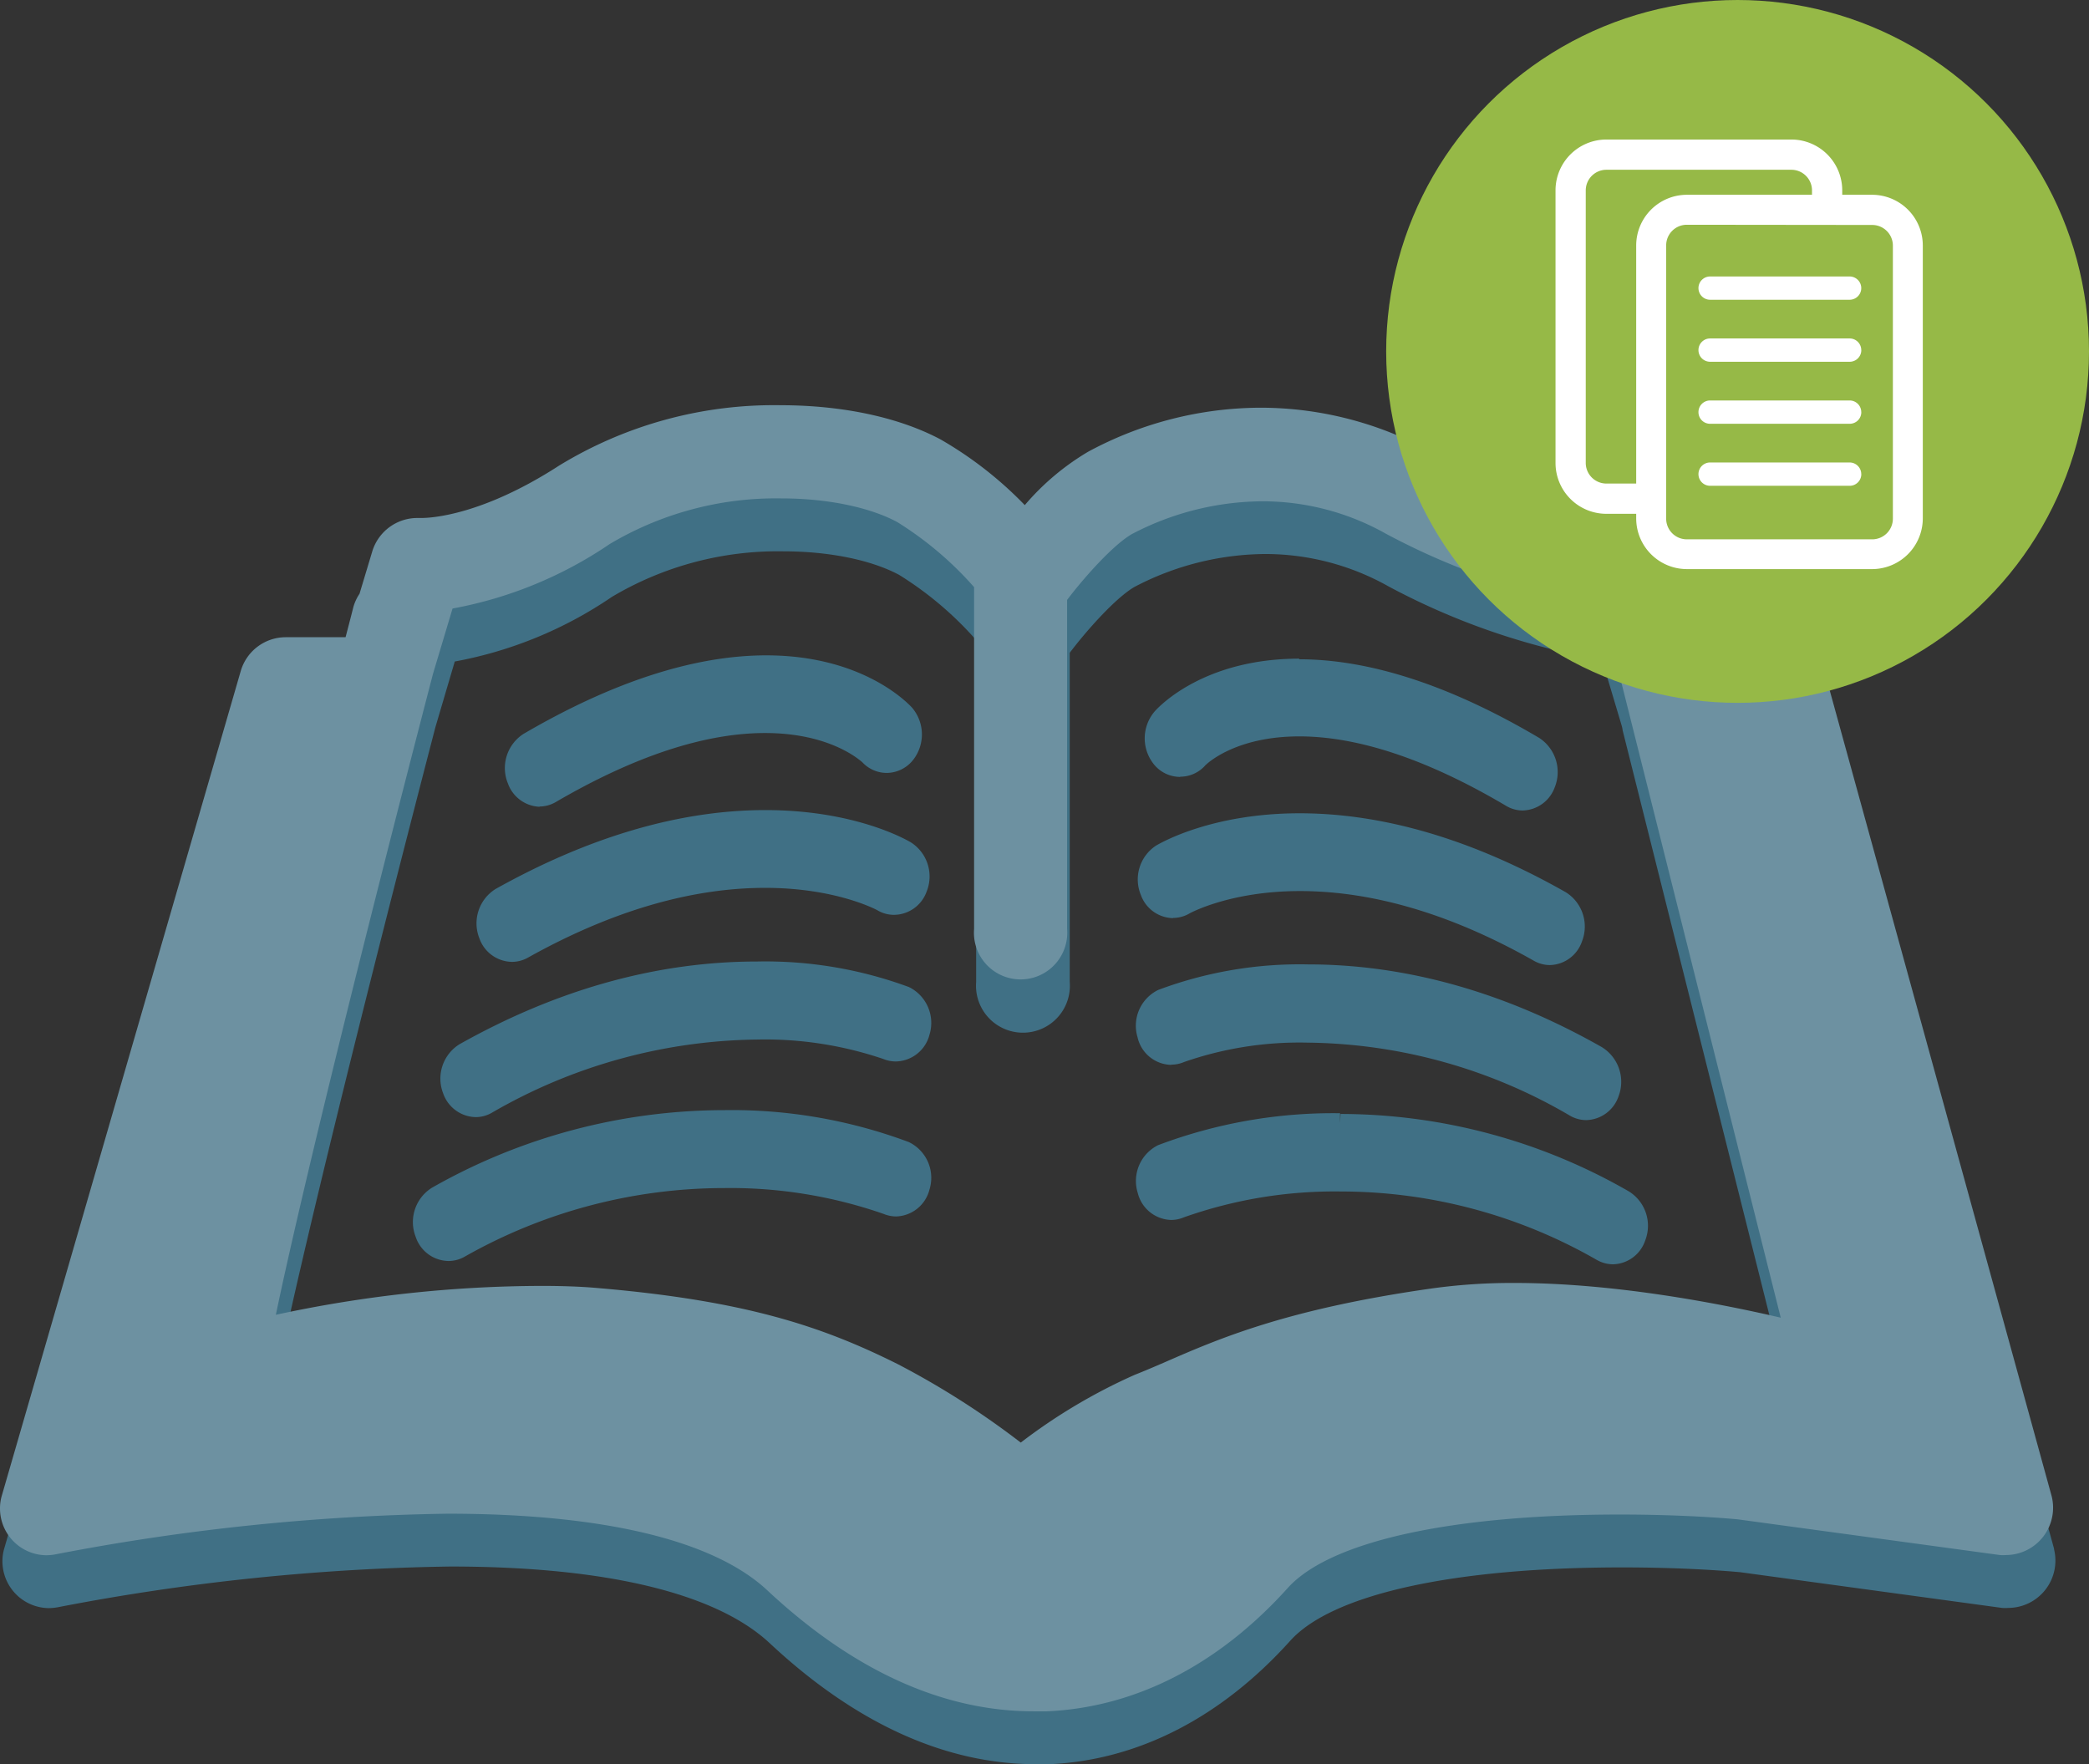 <svg xmlns="http://www.w3.org/2000/svg" viewBox="0 0 404.23 341.37"><rect x="0" y="0" width="404.23" height="341.37" fill="#333333" stroke="none"/><defs><style>.cls-1{fill:#407085;}.cls-2{fill:#6d91a1;}.cls-3{fill:#96b947;}.cls-4{fill:#fff;}</style></defs><title>copy_th</title><g id="Layer_2" data-name="Layer 2"><g id="copy_thesaurus"><path id="shadow" class="cls-1" d="M397.48,299.72,353.54,140.17a9,9,0,0,0-8.71-6.64H330.64l-5-16.68a9,9,0,0,0-7.76-6.39,120,120,0,0,1-40.43-12.79,68.54,68.54,0,0,0-33.1-8.55A70.72,70.72,0,0,0,211,97.63,48.86,48.86,0,0,0,198.76,108,74.22,74.22,0,0,0,182.55,95.3c-8-4.29-19-6.67-31-6.67a79.71,79.71,0,0,0-42.91,11.7C93.71,110,83.82,110.46,82,110.46h-.79a9.12,9.12,0,0,0-8.7,6.45L70,125.12a8.7,8.7,0,0,0-1.17,2.53s-.55,2.15-1.52,5.88H55.75a9.08,9.08,0,0,0-8.69,6.52L.83,299.6a8.65,8.65,0,0,0-.36,2.48,9.07,9.07,0,0,0,9,9.09,10.7,10.7,0,0,0,1.87-.2,431.3,431.3,0,0,1,75.78-7.85c30.05,0,51.44,5.13,61.83,14.84,16.64,15.54,34,23.41,51.54,23.41h2.58c17.08-.75,33.21-9,46.61-23.9,8.13-9,31.56-14.18,64.27-14.18,8,0,16.31.34,22.78.93l50.67,6.91a8.15,8.15,0,0,0,1.21,0,9.16,9.16,0,0,0,8.84-11.41ZM293.55,258.47a113.17,113.17,0,0,0-15.93,1.06c-28.19,4-41.31,9.73-51.84,14.33l-1.42.61c-1.48.62-2.9,1.23-4.3,1.78A109.47,109.47,0,0,0,198,289.36a162.07,162.07,0,0,0-23.71-15.1c-14.68-7.33-29.63-12.38-58.78-14.81-2.94-.25-6.38-.37-10.23-.37a246.21,246.21,0,0,0-51.42,5.6c4.56-21.91,16.07-68.87,30.4-124L88,128a79.44,79.44,0,0,0,30.4-12.5,62.83,62.83,0,0,1,33.18-8.82c8.81,0,17,1.66,22.41,4.56a66.66,66.66,0,0,1,14.9,12.61V190a9.14,9.14,0,0,0,0,1.48A9,9,0,1,0,207,190V126.31c3.36-4.44,9-10.74,12.58-12.77a55.12,55.12,0,0,1,25.24-6.34,48.66,48.66,0,0,1,23.89,6.28A136.42,136.42,0,0,0,310,127.67l3.83,12.83a5.54,5.54,0,0,1,.16.83l31.07,123.83C332.06,262.16,312.18,258.47,293.55,258.47Z"/><path id="thes" class="cls-2" d="M397,289.49,353.07,130a9,9,0,0,0-8.72-6.65H330.17l-5-16.68a9,9,0,0,0-7.76-6.39A120.2,120.2,0,0,1,277,87.45a68.47,68.47,0,0,0-33.1-8.56,70.58,70.58,0,0,0-33.34,8.52,48.61,48.61,0,0,0-12.26,10.33,74,74,0,0,0-16.22-12.67c-8-4.29-19-6.66-31-6.66a79.69,79.69,0,0,0-42.9,11.69c-14.92,9.65-24.81,10.13-26.65,10.13h-.79a9.12,9.12,0,0,0-8.7,6.45l-2.47,8.21a9.13,9.13,0,0,0-1.18,2.53s-.54,2.15-1.52,5.88H55.28a9.08,9.08,0,0,0-8.69,6.53L.36,289.37A8.7,8.7,0,0,0,0,291.85a9.05,9.05,0,0,0,9,9.09,9.63,9.63,0,0,0,1.86-.2,431.39,431.39,0,0,1,75.78-7.84c30.06,0,51.44,5.12,61.84,14.83,16.64,15.55,34,23.41,51.54,23.41h2.57c17.09-.75,33.22-9,46.62-23.89,8.13-9,31.56-14.19,64.27-14.19,8,0,16.31.34,22.78.93L387,300.9a8.15,8.15,0,0,0,1.21,0A9.16,9.16,0,0,0,397,289.49ZM293.08,248.25a113.16,113.16,0,0,0-15.93,1.05c-28.19,4-41.31,9.73-51.85,14.33l-1.42.61c-1.47.63-2.89,1.23-4.29,1.78a108.78,108.78,0,0,0-22.07,13.12A160.51,160.51,0,0,0,173.8,264c-14.67-7.34-29.63-12.39-58.77-14.82-2.94-.24-6.39-.36-10.24-.36a245.51,245.51,0,0,0-51.41,5.59c4.56-21.91,16.07-68.87,30.4-124l3.79-12.66A79.61,79.61,0,0,0,118,105.26a62.9,62.9,0,0,1,33.18-8.82c8.81,0,17,1.67,22.41,4.56a66.66,66.66,0,0,1,14.9,12.61v66.13a9.27,9.27,0,0,0,0,1.49,9,9,0,0,0,18-1.49V116.08c3.36-4.43,9-10.74,12.58-12.76A55,55,0,0,1,244.29,97a48.67,48.67,0,0,1,23.9,6.28,136.45,136.45,0,0,0,41.32,14.19l3.84,12.83a5.54,5.54,0,0,1,.16.83l31.07,123.84C331.59,251.94,311.7,248.25,293.08,248.25Z"/><path id="lines" class="cls-1" d="M179.86,200.21a6.86,6.86,0,0,1-6.5,5.18,6.36,6.36,0,0,1-2.44-.48,71.14,71.14,0,0,0-24.42-3.76,104.63,104.63,0,0,0-51.35,14.18,6.23,6.23,0,0,1-3.1.83,6.81,6.81,0,0,1-6.29-4.58,7.83,7.83,0,0,1,3.17-9.53c19-10.67,38.33-16,57.6-16A80.15,80.15,0,0,1,175.9,191,7.73,7.73,0,0,1,179.86,200.21Zm-4,20.78a97.74,97.74,0,0,0-35.7-6.18,114.6,114.6,0,0,0-56.55,15,7.82,7.82,0,0,0-3.17,9.52A6.79,6.79,0,0,0,86.77,244a6.3,6.3,0,0,0,3.12-.82,101.91,101.91,0,0,1,50.26-13.29,90.13,90.13,0,0,1,30.83,5,6.37,6.37,0,0,0,2.44.49,6.87,6.87,0,0,0,6.44-5.21A7.67,7.67,0,0,0,175.88,221Zm-76.8-34.87a6.33,6.33,0,0,0,3.12-.83c16-8.94,31.45-13.49,45.89-13.49,13.79,0,21.65,4.3,21.72,4.34a6.21,6.21,0,0,0,3.2.88,6.76,6.76,0,0,0,6.29-4.43,7.82,7.82,0,0,0-3-9.58c-1.07-.64-11-6.26-28.18-6.26-16.53,0-34.1,5.15-52.19,15.26a7.83,7.83,0,0,0-3.16,9.52A6.8,6.8,0,0,0,99.08,186.12Zm5.31-30.06a6.31,6.31,0,0,0,3.2-.88c15.18-8.85,28.8-13.34,40.48-13.34,12.61,0,18.34,5.28,18.79,5.63a6.47,6.47,0,0,0,4.74,2.09,6.58,6.58,0,0,0,5.26-2.71,8,8,0,0,0-.38-9.95c-.94-1-9.69-10.09-28.18-10.09-13.92,0-29.76,5.13-47,15.21a7.85,7.85,0,0,0-3,9.57,6.8,6.8,0,0,0,6.16,4.52Zm154.94,61.23h0v-1.88h0a95.84,95.84,0,0,0-35.22,6.18,7.74,7.74,0,0,0-3.93,9.24,6.86,6.86,0,0,0,6.46,5.23,6.35,6.35,0,0,0,2.47-.51,87.4,87.4,0,0,1,30.36-5A99.5,99.5,0,0,1,309,243.8a6.42,6.42,0,0,0,3.12.84,6.74,6.74,0,0,0,6.23-4.6,7.83,7.83,0,0,0-3.13-9.49,112,112,0,0,0-55.82-15Zm-30.94-67a6.45,6.45,0,0,0,4.83-2.16c.17-.19,5.64-5.64,18.22-5.64,11.46,0,24.93,4.51,40,13.43a6.28,6.28,0,0,0,3.21.91,6.79,6.79,0,0,0,6.22-4.49,7.89,7.89,0,0,0-3-9.55c-17.06-10.09-32.69-15.22-46.45-15.22v1.88h0v-2h0c-18.28,0-26.94,9.08-27.88,10.11a8,8,0,0,0-.49,10A6.53,6.53,0,0,0,228.39,150.33Zm-1.75,55.72a6.32,6.32,0,0,0,2.5-.51,68,68,0,0,1,24-3.75,102.3,102.3,0,0,1,50.69,14.14,6.32,6.32,0,0,0,3.12.85,6.79,6.79,0,0,0,6.26-4.59,7.88,7.88,0,0,0-3.24-9.54c-18.67-10.6-37.8-16-56.83-16v1.88h0v-1.88h0a78.05,78.05,0,0,0-29,4.94,7.7,7.7,0,0,0-4,9.15A6.82,6.82,0,0,0,226.64,206.05Zm.34-28.39a6.32,6.32,0,0,0,3.23-.88s7.76-4.32,21.35-4.32c14.24,0,29.45,4.53,45.24,13.47a6.29,6.29,0,0,0,3.11.85,6.74,6.74,0,0,0,6.24-4.61,7.82,7.82,0,0,0-3.14-9.48c-17.84-10.13-35.18-15.28-51.51-15.28h0c-16.91,0-26.73,5.64-27.79,6.26a7.83,7.83,0,0,0-2.93,9.54A6.76,6.76,0,0,0,227,177.66Z"/><g id="copy"><circle class="cls-3" cx="336.23" cy="68" r="68"/><g id="Layer_2-2" data-name="Layer 2"><g id="Layer_1-2" data-name="Layer 1-2"><g id="copy-2" data-name="copy"><path class="cls-4" d="M362.28,43.53a4,4,0,0,1,4,4v52.83a4,4,0,0,1-4,4H326.41a4,4,0,0,1-4-4V47.49a4,4,0,0,1,4-4Zm0-5.84H326.41a9.82,9.82,0,0,0-9.8,9.8v52.83a9.82,9.82,0,0,0,9.8,9.8h35.87a9.83,9.83,0,0,0,9.79-9.8V47.49a9.82,9.82,0,0,0-9.81-9.8Z"/><path class="cls-4" d="M346.68,27H310.8a9.84,9.84,0,0,0-9.8,9.8V89.62a9.84,9.84,0,0,0,9.8,9.8h10.65a20.14,20.14,0,0,1,.22-5.85H310.8a4,4,0,0,1-3.95-3.95V36.8a4,4,0,0,1,3.95-3.95h35.88a4,4,0,0,1,3.95,3.95v3.85c1.95.13,3.9.2,5.85.24V36.8A9.84,9.84,0,0,0,346.68,27Z"/><path class="cls-4" d="M357.91,58h-27a2.25,2.25,0,0,1-2.25-2.25h0a2.25,2.25,0,0,1,2.25-2.25h27a2.25,2.25,0,0,1,2.25,2.25h0A2.25,2.25,0,0,1,357.91,58Zm2.25,9.74h0a2.25,2.25,0,0,0-2.25-2.25h-27a2.25,2.25,0,0,0-2.25,2.25h0A2.25,2.25,0,0,0,330.92,70h27a2.25,2.25,0,0,0,2.25-2.23Zm0,12h0a2.25,2.25,0,0,0-2.25-2.25h-27a2.25,2.25,0,0,0-2.25,2.25h0A2.24,2.24,0,0,0,330.92,82h27a2.24,2.24,0,0,0,2.25-2.23Zm0,12h0a2.25,2.25,0,0,0-2.25-2.25h-27a2.25,2.25,0,0,0-2.25,2.25h0A2.25,2.25,0,0,0,330.92,94h27a2.25,2.25,0,0,0,2.25-2.25Z"/></g></g></g></g></g></g></svg>